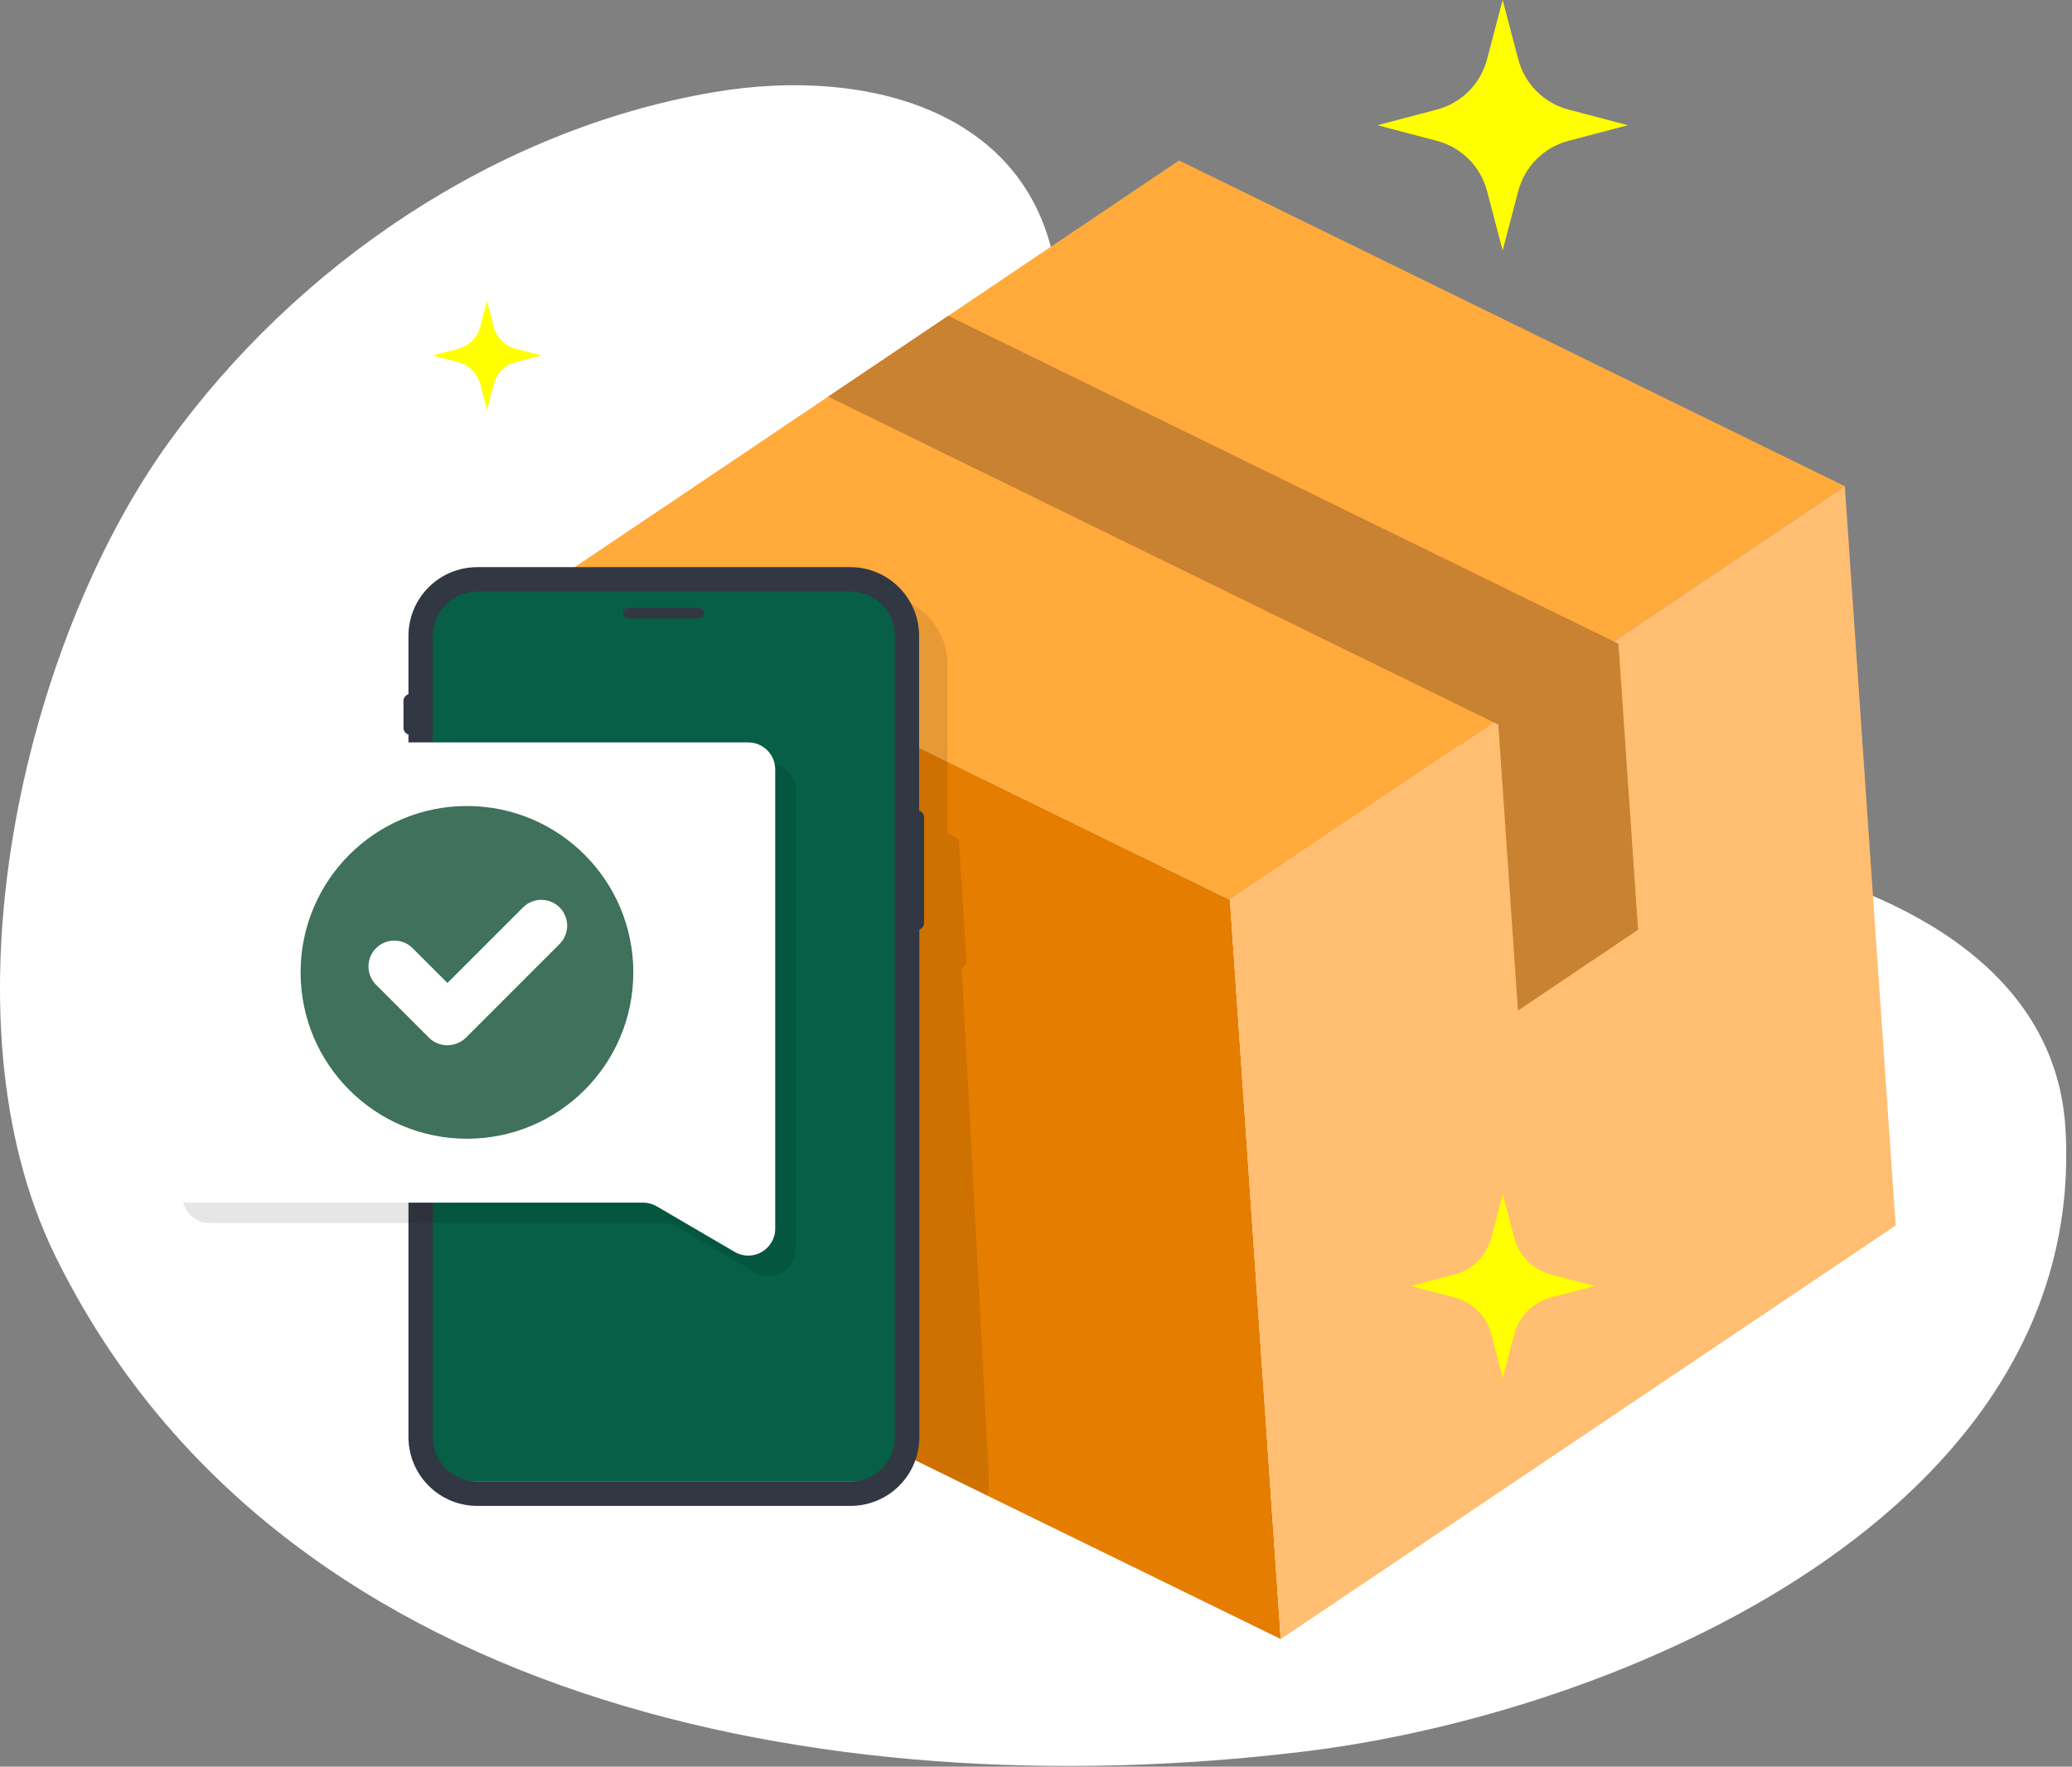 <svg width="285" height="243" viewBox="0 0 285 243" fill="none" xmlns="http://www.w3.org/2000/svg">
<rect x="0" y="0" width="285" height="243" fill="#808080" stroke="none"/>
<path d="M239.524 117.654C239.524 117.654 147.085 92.476 145.679 42.196C144.939 15.854 120.391 8.88 98.1 12.69C68.168 17.814 40.771 36.48 23.179 60.88C3.015 88.851 -8.492 139.908 7.584 172.706C37.663 234.049 113.361 248.867 179.144 240.949C223.245 235.64 287.104 207.947 284.107 155.336C282.793 132.416 259.799 121.89 239.524 117.654Z" fill="white"/>
<path d="M176.163 225.447L135.817 205.727L125.864 200.843L84.612 180.661L78.045 85.225L77.619 78.972L83.65 81.913L130.341 104.76L134.707 106.906L169.171 123.758L176.163 225.447Z" fill="#E57D00"/>
<path d="M253.748 66.874L221.985 88.24L205.466 99.358L169.171 123.758L134.707 106.906L77.619 78.972L88.7 71.517L113.914 54.553L130.434 43.436L162.178 22.069L253.748 66.874Z" fill="#FFAA3B"/>
<path d="M169.172 123.758L176.164 225.447L260.742 168.563L253.749 66.874L169.172 123.758Z" fill="#FFBE71"/>
<path d="M113.912 54.553L205.464 99.358L206.092 99.654L208.793 139.001L224.739 128.272L225.313 127.883L222.612 88.536L221.983 88.24L130.432 43.435L113.912 54.553Z" fill="#C98132"/>
<path opacity="0.1" d="M136.041 204.099C136.023 204.654 135.93 205.19 135.819 205.727L125.848 200.843L84.596 180.661L78.047 85.225L82.394 81.913H120.853C126.089 81.913 130.325 86.15 130.325 91.385V114.638L131.268 115.045C131.287 115.045 131.305 115.063 131.324 115.063C131.675 115.211 131.916 115.544 131.916 115.951L132.933 132.194C132.933 132.619 132.656 132.971 132.286 133.1C132.304 133.118 136.06 203.933 136.041 204.099Z" fill="black"/>
<path d="M64.542 203.803H118.022C121.093 203.803 123.572 201.324 123.572 198.254V86.409C123.572 83.338 121.093 80.859 118.022 80.859H64.542C61.471 80.859 58.992 83.338 58.992 86.409V198.254C58.992 201.324 61.471 203.803 64.542 203.803Z" fill="#065F46"/>
<path d="M126.477 111.512C126.458 111.512 126.44 111.493 126.421 111.493V87.482C126.421 82.246 122.185 78.01 116.95 78.01H65.652C60.417 78.01 56.181 82.246 56.181 87.482V95.492C55.792 95.621 55.496 95.973 55.496 96.417V100.117C55.496 100.542 55.792 100.912 56.181 101.041V107.479C55.792 107.609 55.496 107.96 55.496 108.404V116.581C55.496 117.025 55.792 117.376 56.181 117.506V119.466C55.792 119.596 55.496 119.947 55.496 120.391V128.568C55.496 129.012 55.792 129.363 56.181 129.493V197.662C56.181 199.271 56.587 200.806 57.309 202.138C58.641 204.617 61.027 206.43 63.876 206.967C64.45 207.078 65.06 207.133 65.671 207.133H116.987C122.055 207.133 126.199 203.156 126.44 198.143C126.44 197.976 126.458 197.81 126.458 197.662V127.865C126.828 127.736 127.106 127.366 127.106 126.959V112.418C127.087 111.993 126.828 111.66 126.477 111.512ZM123.091 197.662C123.091 197.828 123.091 197.995 123.073 198.143C122.832 201.306 120.187 203.785 116.968 203.785H65.652C62.267 203.785 59.529 201.047 59.529 197.662V87.482C59.529 84.096 62.267 81.359 65.652 81.359H116.968C120.353 81.359 123.091 84.096 123.091 87.482V197.662Z" fill="#323744"/>
<path d="M96.155 85.058H86.425C86.036 85.058 85.703 84.744 85.703 84.337C85.703 83.948 86.018 83.615 86.425 83.615H96.155C96.543 83.615 96.876 83.93 96.876 84.337C96.876 84.725 96.543 85.058 96.155 85.058Z" fill="#323744"/>
<path opacity="0.1" d="M109.44 108.645V171.8C109.44 174.667 106.333 176.462 103.854 175L93.124 168.729C92.551 168.396 91.903 168.23 91.256 168.23H28.822C26.768 168.23 25.104 166.565 25.104 164.511V108.645C25.104 106.591 26.768 104.926 28.822 104.926H105.722C107.775 104.945 109.44 106.591 109.44 108.645Z" fill="black"/>
<path d="M106.63 105.833V168.988C106.63 171.856 103.522 173.65 101.043 172.189L90.314 165.917C89.74 165.584 89.093 165.418 88.445 165.418H26.011C23.958 165.418 22.293 163.753 22.293 161.7V105.833C22.293 103.779 23.958 102.115 26.011 102.115H102.911C104.965 102.115 106.63 103.779 106.63 105.833Z" fill="white"/>
<path d="M64.229 156.631C76.867 156.631 87.112 146.386 87.112 133.748C87.112 121.11 76.867 110.865 64.229 110.865C51.591 110.865 41.346 121.11 41.346 133.748C41.346 146.386 51.591 156.631 64.229 156.631Z" fill="#3F715C"/>
<path d="M61.527 143.774C60.583 143.774 59.677 143.404 59.011 142.738L51.722 135.449C50.335 134.062 50.335 131.805 51.722 130.418C53.11 129.03 55.367 129.03 56.754 130.418L61.545 135.209L71.942 124.813C73.329 123.425 75.586 123.425 76.973 124.813C78.361 126.2 78.361 128.457 76.973 129.844L64.061 142.757C63.377 143.404 62.47 143.774 61.527 143.774Z" fill="white"/>
<path d="M63.046 49.818L59.494 48.893L63.046 47.968C64.526 47.579 65.673 46.432 66.061 44.952L66.986 41.401L67.911 44.952C68.3 46.432 69.447 47.579 70.927 47.968L74.478 48.893L70.927 49.818C69.447 50.206 68.3 51.353 67.911 52.833L66.986 56.385L66.061 52.833C65.654 51.353 64.507 50.206 63.046 49.818Z" fill="#FFFF00"/>
<path d="M197.623 19.368L189.465 17.223L197.623 15.077C201.008 14.189 203.654 11.543 204.542 8.158L206.687 0L208.833 8.158C209.721 11.543 212.367 14.189 215.752 15.077L223.91 17.223L215.752 19.368C212.367 20.256 209.721 22.902 208.833 26.287L206.687 34.445L204.542 26.287C203.654 22.883 201.008 20.256 197.623 19.368Z" fill="#FFFF00"/>
<path d="M200.047 178.46L194.035 176.887L200.047 175.315C202.545 174.667 204.487 172.706 205.135 170.227L206.707 164.215L208.279 170.227C208.927 172.725 210.888 174.667 213.367 175.315L219.379 176.887L213.367 178.46C210.869 179.107 208.927 181.068 208.279 183.547L206.707 189.559L205.135 183.547C204.487 181.068 202.545 179.126 200.047 178.46Z" fill="#FFFF00"/>
</svg>

